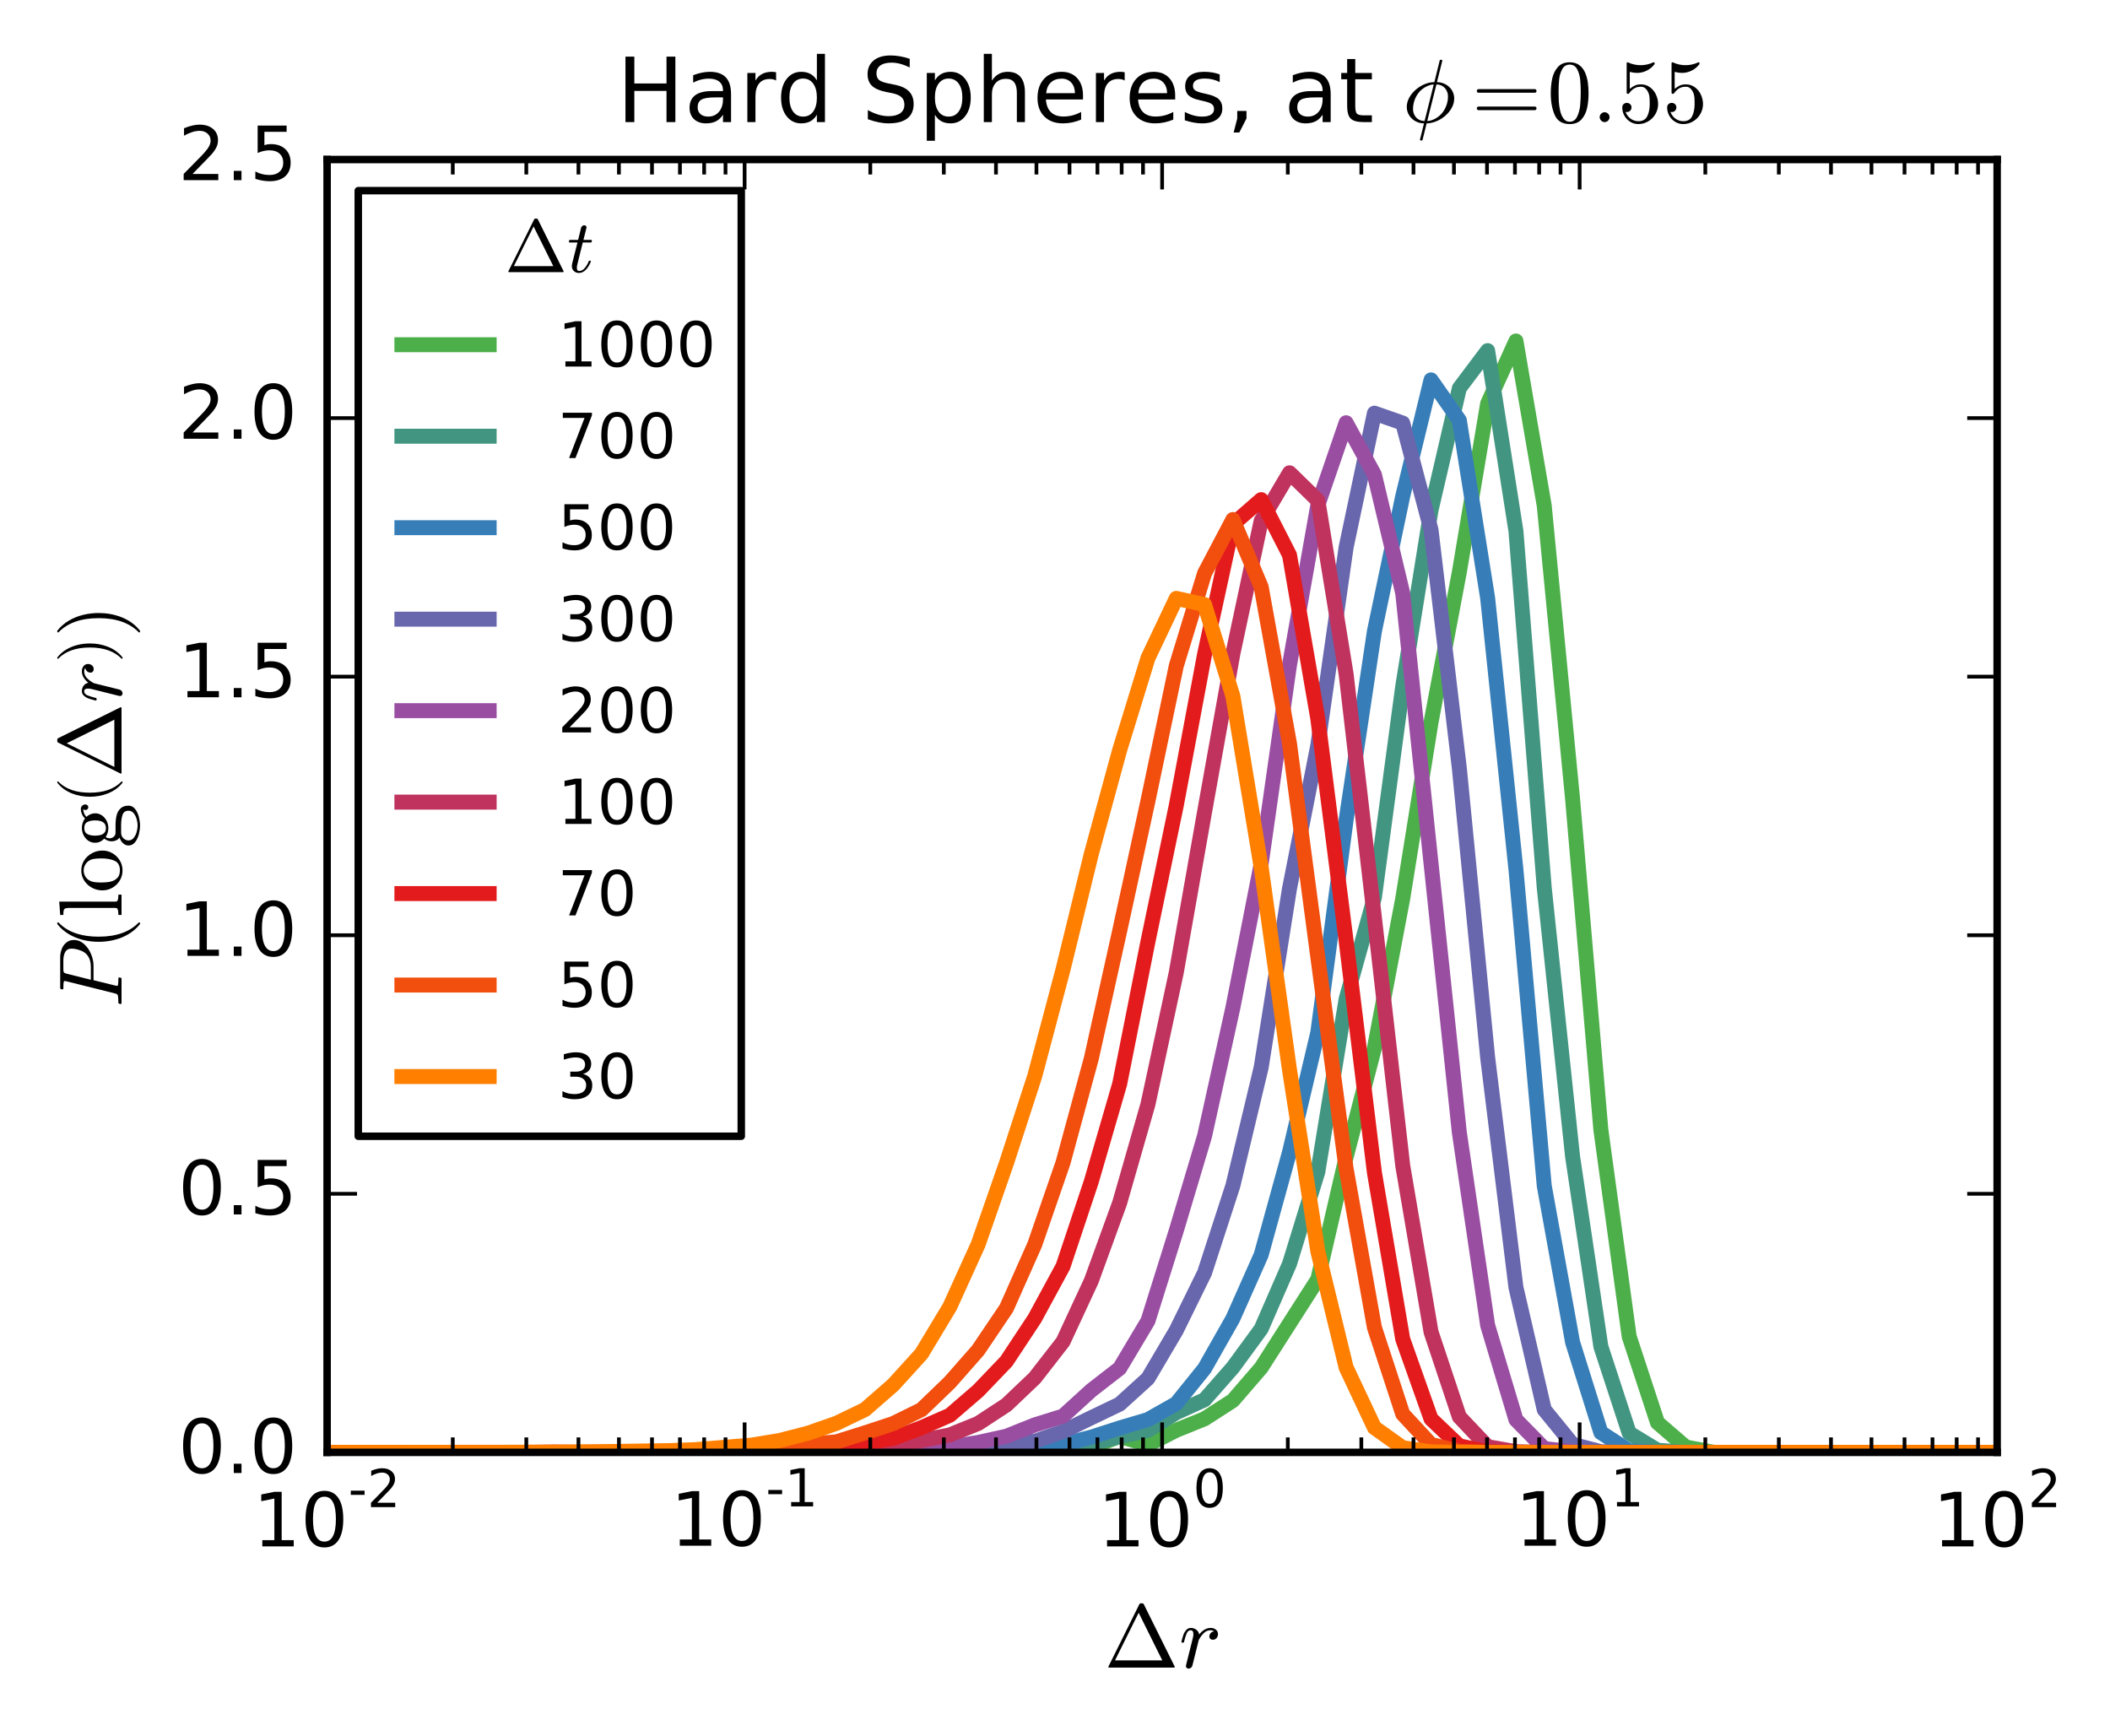 <?xml version="1.0" encoding="utf-8" standalone="no"?>
<!DOCTYPE svg PUBLIC "-//W3C//DTD SVG 1.1//EN"
  "http://www.w3.org/Graphics/SVG/1.1/DTD/svg11.dtd">
<!-- Created with matplotlib (http://matplotlib.org/) -->
<svg height="232pt" version="1.1" viewBox="0 0 282 232" width="282pt" xmlns="http://www.w3.org/2000/svg" xmlns:xlink="http://www.w3.org/1999/xlink">
 <defs>
  <style type="text/css">
*{stroke-linecap:butt;stroke-linejoin:round;stroke-miterlimit:100000;}
  </style>
 </defs>
 <g id="figure_1">
  <g id="patch_1">
   <path d="M 0 232.634 
L 282.717 232.634 
L 282.717 0 
L 0 0 
z
" style="fill:#ffffff;"/>
  </g>
  <g id="axes_1">
   <g id="patch_2">
    <path d="M 43.717 194.12 
L 266.917 194.12 
L 266.917 21.32 
L 43.717 21.32 
z
" style="fill:#ffffff;"/>
   </g>
   <g id="line2d_1">
    <path clip-path="url(#padd2fc52ba)" d="M 43.717 194.12 
L 47.5 194.12 
L 51.283 194.12 
L 55.066 194.12 
L 58.849 194.12 
L 62.632 194.12 
L 66.415 194.12 
L 70.198 194.12 
L 73.981 194.12 
L 77.764 194.12 
L 81.547 194.12 
L 85.33 194.12 
L 89.113 194.12 
L 92.897 194.12 
L 96.68 194.12 
L 100.463 194.12 
L 104.246 194.12 
L 108.029 194.12 
L 111.812 194.12 
L 115.595 194.018 
L 119.378 194.018 
L 123.161 194.018 
L 126.944 194.018 
L 130.727 194.018 
L 134.51 194.018 
L 138.293 193.916 
L 142.076 194.018 
L 145.859 193.406 
L 149.642 191.979 
L 153.425 193.1 
L 157.208 191.163 
L 160.991 189.634 
L 164.775 187.187 
L 168.558 182.803 
L 172.341 176.89 
L 176.124 170.977 
L 179.907 154.665 
L 183.69 140.085 
L 187.473 120.103 
L 191.256 96.552 
L 195.039 76.467 
L 198.822 53.936 
L 202.605 45.576 
L 206.388 67.598 
L 210.171 106.747 
L 213.954 150.994 
L 217.737 178.623 
L 221.52 190.144 
L 225.303 193.406 
L 229.086 194.12 
L 232.869 194.12 
L 236.652 194.12 
L 240.436 194.12 
L 244.219 194.12 
L 248.002 194.12 
L 251.785 194.12 
L 255.568 194.12 
L 259.351 194.12 
L 263.134 194.12 
L 266.917 194.12 
L 266.917 194.12 
" style="fill:none;stroke:#4daf4a;stroke-linecap:square;stroke-width:2.0;"/>
   </g>
   <g id="line2d_2">
    <path clip-path="url(#padd2fc52ba)" d="M 43.717 194.12 
L 47.5 194.12 
L 51.283 194.12 
L 55.066 194.12 
L 58.849 194.12 
L 62.632 194.12 
L 66.415 194.12 
L 70.198 194.12 
L 73.981 194.12 
L 77.764 194.12 
L 81.547 194.12 
L 85.33 194.12 
L 89.113 194.12 
L 92.897 194.12 
L 96.68 194.12 
L 100.463 194.12 
L 104.246 194.12 
L 108.029 194.12 
L 111.812 194.048 
L 115.595 194.12 
L 119.378 193.976 
L 123.161 193.905 
L 126.944 193.976 
L 130.727 193.761 
L 134.51 193.761 
L 138.293 193.258 
L 142.076 193.617 
L 145.859 192.899 
L 149.642 192.038 
L 153.425 191.176 
L 157.208 188.807 
L 160.991 187.084 
L 164.775 182.776 
L 168.558 177.607 
L 172.341 168.919 
L 176.124 156.642 
L 179.907 133.523 
L 183.69 119.954 
L 187.473 91.737 
L 191.256 68.188 
L 195.039 51.89 
L 198.822 46.864 
L 202.605 70.988 
L 206.388 118.661 
L 210.171 154.56 
L 213.954 179.976 
L 217.737 191.535 
L 221.52 193.833 
L 225.303 194.12 
L 229.086 194.12 
L 232.869 194.12 
L 236.652 194.12 
L 240.436 194.12 
L 244.219 194.12 
L 248.002 194.12 
L 251.785 194.12 
L 255.568 194.12 
L 259.351 194.12 
L 263.134 194.12 
L 266.917 194.12 
L 266.917 194.12 
" style="fill:none;stroke:#429681;stroke-linecap:square;stroke-width:2.0;"/>
   </g>
   <g id="line2d_3">
    <path clip-path="url(#padd2fc52ba)" d="M 43.717 194.12 
L 47.5 194.12 
L 51.283 194.12 
L 55.066 194.12 
L 58.849 194.12 
L 62.632 194.12 
L 66.415 194.12 
L 70.198 194.12 
L 73.981 194.12 
L 77.764 194.12 
L 81.547 194.12 
L 85.33 194.12 
L 89.113 194.12 
L 92.897 194.12 
L 96.68 194.12 
L 100.463 194.12 
L 104.246 194.12 
L 108.029 194.12 
L 111.812 194.069 
L 115.595 194.069 
L 119.378 194.069 
L 123.161 194.018 
L 126.944 194.12 
L 130.727 193.967 
L 134.51 193.559 
L 138.293 193.253 
L 142.076 193.05 
L 145.859 192.081 
L 149.642 190.858 
L 153.425 189.736 
L 157.208 187.595 
L 160.991 182.905 
L 164.775 176.227 
L 168.558 167.714 
L 172.341 154.002 
L 176.124 137.995 
L 179.907 109.602 
L 183.69 84.369 
L 187.473 66.323 
L 191.256 50.775 
L 195.039 56.179 
L 198.822 79.934 
L 202.605 116.229 
L 206.388 158.488 
L 210.171 179.388 
L 213.954 191.469 
L 217.737 193.916 
L 221.52 194.12 
L 225.303 194.12 
L 229.086 194.12 
L 232.869 194.12 
L 236.652 194.12 
L 240.436 194.12 
L 244.219 194.12 
L 248.002 194.12 
L 251.785 194.12 
L 255.568 194.12 
L 259.351 194.12 
L 263.134 194.12 
L 266.917 194.12 
L 266.917 194.12 
" style="fill:none;stroke:#377eb8;stroke-linecap:square;stroke-width:2.0;"/>
   </g>
   <g id="line2d_4">
    <path clip-path="url(#padd2fc52ba)" d="M 43.717 194.12 
L 47.5 194.12 
L 51.283 194.12 
L 55.066 194.12 
L 58.849 194.12 
L 62.632 194.12 
L 66.415 194.12 
L 70.198 194.12 
L 73.981 194.12 
L 77.764 194.12 
L 81.547 194.12 
L 85.33 194.12 
L 89.113 194.089 
L 92.897 194.12 
L 96.68 194.089 
L 100.463 194.12 
L 104.246 194.12 
L 108.029 194.089 
L 111.812 194.059 
L 115.595 194.059 
L 119.378 193.905 
L 123.161 193.966 
L 126.944 193.567 
L 130.727 193.537 
L 134.51 192.738 
L 138.293 192.646 
L 142.076 191.326 
L 145.859 189.483 
L 149.642 187.671 
L 153.425 184.232 
L 157.208 177.814 
L 160.991 170.106 
L 164.775 158.468 
L 168.558 142.653 
L 172.341 118.762 
L 176.124 99.63 
L 179.907 73.159 
L 183.69 55.226 
L 187.473 56.546 
L 191.256 70.826 
L 195.039 102.67 
L 198.822 141.332 
L 202.605 172.071 
L 206.388 188.408 
L 210.171 193.045 
L 213.954 194.028 
L 217.737 194.12 
L 221.52 194.12 
L 225.303 194.12 
L 229.086 194.12 
L 232.869 194.12 
L 236.652 194.12 
L 240.436 194.12 
L 244.219 194.12 
L 248.002 194.12 
L 251.785 194.12 
L 255.568 194.12 
L 259.351 194.12 
L 263.134 194.12 
L 266.917 194.12 
L 266.917 194.12 
" style="fill:none;stroke:#6866ad;stroke-linecap:square;stroke-width:2.0;"/>
   </g>
   <g id="line2d_5">
    <path clip-path="url(#padd2fc52ba)" d="M 43.717 194.12 
L 47.5 194.12 
L 51.283 194.12 
L 55.066 194.12 
L 58.849 194.12 
L 62.632 194.12 
L 66.415 194.12 
L 70.198 194.12 
L 73.981 194.12 
L 77.764 194.12 
L 81.547 194.12 
L 85.33 194.12 
L 89.113 194.12 
L 92.897 194.12 
L 96.68 194.1 
L 100.463 194.079 
L 104.246 194.059 
L 108.029 194.079 
L 111.812 193.998 
L 115.595 194.038 
L 119.378 193.712 
L 123.161 193.651 
L 126.944 193.406 
L 130.727 192.795 
L 134.51 191.959 
L 138.293 190.45 
L 142.076 189.267 
L 145.859 185.821 
L 149.642 182.885 
L 153.425 176.543 
L 157.208 164.493 
L 160.991 151.83 
L 164.775 134.682 
L 168.558 115.433 
L 172.341 88.885 
L 176.124 67.516 
L 179.907 56.505 
L 183.69 63.438 
L 187.473 79.281 
L 191.256 115.393 
L 195.039 151.361 
L 198.822 177.135 
L 202.605 189.756 
L 206.388 193.61 
L 210.171 194.038 
L 213.954 194.12 
L 217.737 194.12 
L 221.52 194.12 
L 225.303 194.12 
L 229.086 194.12 
L 232.869 194.12 
L 236.652 194.12 
L 240.436 194.12 
L 244.219 194.12 
L 248.002 194.12 
L 251.785 194.12 
L 255.568 194.12 
L 259.351 194.12 
L 263.134 194.12 
L 266.917 194.12 
L 266.917 194.12 
" style="fill:none;stroke:#994ea2;stroke-linecap:square;stroke-width:2.0;"/>
   </g>
   <g id="line2d_6">
    <path clip-path="url(#padd2fc52ba)" d="M 43.717 194.12 
L 47.5 194.12 
L 51.283 194.12 
L 55.066 194.12 
L 58.849 194.12 
L 62.632 194.12 
L 66.415 194.12 
L 70.198 194.12 
L 73.981 194.1 
L 77.764 194.12 
L 81.547 194.11 
L 85.33 194.12 
L 89.113 194.059 
L 92.897 194.069 
L 96.68 194.059 
L 100.463 194.018 
L 104.246 193.987 
L 108.029 193.784 
L 111.812 193.671 
L 115.595 193.315 
L 119.378 193.039 
L 123.161 192.54 
L 126.944 191.785 
L 130.727 190.256 
L 134.51 187.779 
L 138.293 184.18 
L 142.076 179.317 
L 145.859 171.171 
L 149.642 160.772 
L 153.425 147.579 
L 157.208 129.982 
L 160.991 108.511 
L 164.775 87.366 
L 168.558 69.596 
L 172.341 63.193 
L 176.124 66.884 
L 179.907 90.088 
L 183.69 122.662 
L 187.473 155.786 
L 191.256 178.022 
L 195.039 189.369 
L 198.822 193.366 
L 202.605 194.028 
L 206.388 194.12 
L 210.171 194.12 
L 213.954 194.12 
L 217.737 194.12 
L 221.52 194.12 
L 225.303 194.12 
L 229.086 194.12 
L 232.869 194.12 
L 236.652 194.12 
L 240.436 194.12 
L 244.219 194.12 
L 248.002 194.12 
L 251.785 194.12 
L 255.568 194.12 
L 259.351 194.12 
L 263.134 194.12 
L 266.917 194.12 
L 266.917 194.12 
" style="fill:none;stroke:#bf335e;stroke-linecap:square;stroke-width:2.0;"/>
   </g>
   <g id="line2d_7">
    <path clip-path="url(#padd2fc52ba)" d="M 43.717 194.12 
L 47.5 194.12 
L 51.283 194.12 
L 55.066 194.12 
L 58.849 194.12 
L 62.632 194.113 
L 66.415 194.12 
L 70.198 194.113 
L 73.981 194.084 
L 77.764 194.12 
L 81.547 194.12 
L 85.33 194.077 
L 89.113 194.091 
L 92.897 194.02 
L 96.68 194.013 
L 100.463 193.82 
L 104.246 193.799 
L 108.029 193.442 
L 111.812 193.363 
L 115.595 192.899 
L 119.378 192.242 
L 123.161 190.814 
L 126.944 189.158 
L 130.727 185.895 
L 134.51 181.947 
L 138.293 176.221 
L 142.076 169.246 
L 145.859 157.901 
L 149.642 144.879 
L 153.425 125.831 
L 157.208 107.661 
L 160.991 87.449 
L 164.775 70.078 
L 168.558 66.78 
L 172.341 74.184 
L 176.124 96.066 
L 179.907 125.745 
L 183.69 156.723 
L 187.473 178.977 
L 191.256 189.644 
L 195.039 193.249 
L 198.822 194.041 
L 202.605 194.113 
L 206.388 194.12 
L 210.171 194.12 
L 213.954 194.12 
L 217.737 194.12 
L 221.52 194.12 
L 225.303 194.12 
L 229.086 194.12 
L 232.869 194.12 
L 236.652 194.12 
L 240.436 194.12 
L 244.219 194.12 
L 248.002 194.12 
L 251.785 194.12 
L 255.568 194.12 
L 259.351 194.12 
L 263.134 194.12 
L 266.917 194.12 
L 266.917 194.12 
" style="fill:none;stroke:#e41b1c;stroke-linecap:square;stroke-width:2.0;"/>
   </g>
   <g id="line2d_8">
    <path clip-path="url(#padd2fc52ba)" d="M 43.717 194.12 
L 47.5 194.115 
L 51.283 194.115 
L 55.066 194.12 
L 58.849 194.12 
L 62.632 194.115 
L 66.415 194.12 
L 70.198 194.115 
L 73.981 194.11 
L 77.764 194.084 
L 81.547 194.084 
L 85.33 194.059 
L 89.113 194.018 
L 92.897 193.993 
L 96.68 193.84 
L 100.463 193.677 
L 104.246 193.437 
L 108.029 193.029 
L 111.812 192.708 
L 115.595 191.515 
L 119.378 190.271 
L 123.161 188.406 
L 126.944 184.761 
L 130.727 180.458 
L 134.51 174.851 
L 138.293 166.338 
L 142.076 155.388 
L 145.859 141.457 
L 149.642 124.431 
L 153.425 107.033 
L 157.208 89.002 
L 160.991 76.625 
L 164.775 69.438 
L 168.558 78.455 
L 172.341 99.401 
L 176.124 127.907 
L 179.907 156.214 
L 183.69 177.43 
L 187.473 188.987 
L 191.256 193.065 
L 195.039 193.987 
L 198.822 194.12 
L 202.605 194.12 
L 206.388 194.12 
L 210.171 194.12 
L 213.954 194.12 
L 217.737 194.12 
L 221.52 194.12 
L 225.303 194.12 
L 229.086 194.12 
L 232.869 194.12 
L 236.652 194.12 
L 240.436 194.12 
L 244.219 194.12 
L 248.002 194.12 
L 251.785 194.12 
L 255.568 194.12 
L 259.351 194.12 
L 263.134 194.12 
L 266.917 194.12 
L 266.917 194.12 
" style="fill:none;stroke:#f24e0e;stroke-linecap:square;stroke-width:2.0;"/>
   </g>
   <g id="line2d_9">
    <path clip-path="url(#padd2fc52ba)" d="M 43.717 194.12 
L 47.5 194.12 
L 51.283 194.12 
L 55.066 194.117 
L 58.849 194.114 
L 62.632 194.105 
L 66.415 194.105 
L 70.198 194.096 
L 73.981 194.083 
L 77.764 194.059 
L 81.547 194.01 
L 85.33 193.946 
L 89.113 193.891 
L 92.897 193.756 
L 96.68 193.456 
L 100.463 193.147 
L 104.246 192.526 
L 108.029 191.547 
L 111.812 190.225 
L 115.595 188.401 
L 119.378 185.1 
L 123.161 180.935 
L 126.944 174.65 
L 130.727 166.322 
L 134.51 155.462 
L 138.293 143.823 
L 142.076 129.567 
L 145.859 114.112 
L 149.642 100.251 
L 153.425 87.954 
L 157.208 79.98 
L 160.991 80.812 
L 164.775 93.052 
L 168.558 115.954 
L 172.341 142.988 
L 176.124 167.234 
L 179.907 182.774 
L 183.69 190.812 
L 187.473 193.508 
L 191.256 194.053 
L 195.039 194.117 
L 198.822 194.117 
L 202.605 194.12 
L 206.388 194.12 
L 210.171 194.12 
L 213.954 194.12 
L 217.737 194.12 
L 221.52 194.12 
L 225.303 194.12 
L 229.086 194.12 
L 232.869 194.12 
L 236.652 194.12 
L 240.436 194.12 
L 244.219 194.12 
L 248.002 194.12 
L 251.785 194.12 
L 255.568 194.12 
L 259.351 194.12 
L 263.134 194.12 
L 266.917 194.12 
L 266.917 194.12 
" style="fill:none;stroke:#ff7f00;stroke-linecap:square;stroke-width:2.0;"/>
   </g>
   <g id="patch_3">
    <path d="M 266.917 194.12 
L 266.917 21.32 
" style="fill:none;stroke:#000000;stroke-linecap:square;stroke-linejoin:miter;"/>
   </g>
   <g id="patch_4">
    <path d="M 43.717 194.12 
L 43.717 21.32 
" style="fill:none;stroke:#000000;stroke-linecap:square;stroke-linejoin:miter;"/>
   </g>
   <g id="patch_5">
    <path d="M 43.717 21.32 
L 266.917 21.32 
" style="fill:none;stroke:#000000;stroke-linecap:square;stroke-linejoin:miter;"/>
   </g>
   <g id="patch_6">
    <path d="M 43.717 194.12 
L 266.917 194.12 
" style="fill:none;stroke:#000000;stroke-linecap:square;stroke-linejoin:miter;"/>
   </g>
   <g id="matplotlib.axis_1">
    <g id="xtick_1">
     <g id="line2d_10">
      <defs>
       <path d="M 0 0 
L 0 -4 
" id="m41d70b3f9e" style="stroke:#000000;stroke-width:0.5;"/>
      </defs>
      <g>
       <use style="stroke:#000000;stroke-width:0.5;" x="43.717" xlink:href="#m41d70b3f9e" y="194.12"/>
      </g>
     </g>
     <g id="line2d_11">
      <defs>
       <path d="M 0 0 
L 0 4 
" id="m9e1125b7e6" style="stroke:#000000;stroke-width:0.5;"/>
      </defs>
      <g>
       <use style="stroke:#000000;stroke-width:0.5;" x="43.717" xlink:href="#m9e1125b7e6" y="21.32"/>
      </g>
     </g>
     <g id="text_1">
      <!-- $\mathdefault{10^{-2}}$ -->
      <defs>
       <path d="M 4.891 31.391 
L 31.203 31.391 
L 31.203 23.391 
L 4.891 23.391 
z
" id="BitstreamVeraSans-Roman-2d"/>
       <path d="M 19.188 8.297 
L 53.609 8.297 
L 53.609 0 
L 7.328 0 
L 7.328 8.297 
Q 12.938 14.109 22.625 23.891 
Q 32.328 33.688 34.812 36.531 
Q 39.547 41.844 41.422 45.531 
Q 43.312 49.219 43.312 52.781 
Q 43.312 58.594 39.234 62.25 
Q 35.156 65.922 28.609 65.922 
Q 23.969 65.922 18.812 64.312 
Q 13.672 62.703 7.812 59.422 
L 7.812 69.391 
Q 13.766 71.781 18.938 73 
Q 24.125 74.219 28.422 74.219 
Q 39.75 74.219 46.484 68.547 
Q 53.219 62.891 53.219 53.422 
Q 53.219 48.922 51.531 44.891 
Q 49.859 40.875 45.406 35.406 
Q 44.188 33.984 37.641 27.219 
Q 31.109 20.453 19.188 8.297 
" id="BitstreamVeraSans-Roman-32"/>
       <path d="M 31.781 66.406 
Q 24.172 66.406 20.328 58.906 
Q 16.5 51.422 16.5 36.375 
Q 16.5 21.391 20.328 13.891 
Q 24.172 6.391 31.781 6.391 
Q 39.453 6.391 43.281 13.891 
Q 47.125 21.391 47.125 36.375 
Q 47.125 51.422 43.281 58.906 
Q 39.453 66.406 31.781 66.406 
M 31.781 74.219 
Q 44.047 74.219 50.516 64.516 
Q 56.984 54.828 56.984 36.375 
Q 56.984 17.969 50.516 8.266 
Q 44.047 -1.422 31.781 -1.422 
Q 19.531 -1.422 13.062 8.266 
Q 6.594 17.969 6.594 36.375 
Q 6.594 54.828 13.062 64.516 
Q 19.531 74.219 31.781 74.219 
" id="BitstreamVeraSans-Roman-30"/>
       <path d="M 12.406 8.297 
L 28.516 8.297 
L 28.516 63.922 
L 10.984 60.406 
L 10.984 69.391 
L 28.422 72.906 
L 38.281 72.906 
L 38.281 8.297 
L 54.391 8.297 
L 54.391 0 
L 12.406 0 
z
" id="BitstreamVeraSans-Roman-31"/>
      </defs>
      <g transform="translate(33.817 206.74)scale(0.1 -0.1)">
       <use transform="translate(0.0 0.547)" xlink:href="#BitstreamVeraSans-Roman-31"/>
       <use transform="translate(63.623 0.547)" xlink:href="#BitstreamVeraSans-Roman-30"/>
       <use transform="translate(127.246 53.047)scale(0.7)" xlink:href="#BitstreamVeraSans-Roman-2d"/>
       <use transform="translate(152.505 53.047)scale(0.7)" xlink:href="#BitstreamVeraSans-Roman-32"/>
      </g>
     </g>
    </g>
    <g id="xtick_2">
     <g id="line2d_12">
      <g>
       <use style="stroke:#000000;stroke-width:0.5;" x="99.517" xlink:href="#m41d70b3f9e" y="194.12"/>
      </g>
     </g>
     <g id="line2d_13">
      <g>
       <use style="stroke:#000000;stroke-width:0.5;" x="99.517" xlink:href="#m9e1125b7e6" y="21.32"/>
      </g>
     </g>
     <g id="text_2">
      <!-- $\mathdefault{10^{-1}}$ -->
      <g transform="translate(89.617 206.64)scale(0.1 -0.1)">
       <use transform="translate(0.0 0.466)" xlink:href="#BitstreamVeraSans-Roman-31"/>
       <use transform="translate(63.623 0.466)" xlink:href="#BitstreamVeraSans-Roman-30"/>
       <use transform="translate(127.246 52.966)scale(0.7)" xlink:href="#BitstreamVeraSans-Roman-2d"/>
       <use transform="translate(152.505 52.966)scale(0.7)" xlink:href="#BitstreamVeraSans-Roman-31"/>
      </g>
     </g>
    </g>
    <g id="xtick_3">
     <g id="line2d_14">
      <g>
       <use style="stroke:#000000;stroke-width:0.5;" x="155.317" xlink:href="#m41d70b3f9e" y="194.12"/>
      </g>
     </g>
     <g id="line2d_15">
      <g>
       <use style="stroke:#000000;stroke-width:0.5;" x="155.317" xlink:href="#m9e1125b7e6" y="21.32"/>
      </g>
     </g>
     <g id="text_3">
      <!-- $\mathdefault{10^{0}}$ -->
      <g transform="translate(146.717 206.74)scale(0.1 -0.1)">
       <use transform="translate(0.0 0.547)" xlink:href="#BitstreamVeraSans-Roman-31"/>
       <use transform="translate(63.623 0.547)" xlink:href="#BitstreamVeraSans-Roman-30"/>
       <use transform="translate(127.246 53.047)scale(0.7)" xlink:href="#BitstreamVeraSans-Roman-30"/>
      </g>
     </g>
    </g>
    <g id="xtick_4">
     <g id="line2d_16">
      <g>
       <use style="stroke:#000000;stroke-width:0.5;" x="211.117" xlink:href="#m41d70b3f9e" y="194.12"/>
      </g>
     </g>
     <g id="line2d_17">
      <g>
       <use style="stroke:#000000;stroke-width:0.5;" x="211.117" xlink:href="#m9e1125b7e6" y="21.32"/>
      </g>
     </g>
     <g id="text_4">
      <!-- $\mathdefault{10^{1}}$ -->
      <g transform="translate(202.517 206.64)scale(0.1 -0.1)">
       <use transform="translate(0.0 0.466)" xlink:href="#BitstreamVeraSans-Roman-31"/>
       <use transform="translate(63.623 0.466)" xlink:href="#BitstreamVeraSans-Roman-30"/>
       <use transform="translate(127.246 52.966)scale(0.7)" xlink:href="#BitstreamVeraSans-Roman-31"/>
      </g>
     </g>
    </g>
    <g id="xtick_5">
     <g id="line2d_18">
      <g>
       <use style="stroke:#000000;stroke-width:0.5;" x="266.917" xlink:href="#m41d70b3f9e" y="194.12"/>
      </g>
     </g>
     <g id="line2d_19">
      <g>
       <use style="stroke:#000000;stroke-width:0.5;" x="266.917" xlink:href="#m9e1125b7e6" y="21.32"/>
      </g>
     </g>
     <g id="text_5">
      <!-- $\mathdefault{10^{2}}$ -->
      <g transform="translate(258.317 206.74)scale(0.1 -0.1)">
       <use transform="translate(0.0 0.547)" xlink:href="#BitstreamVeraSans-Roman-31"/>
       <use transform="translate(63.623 0.547)" xlink:href="#BitstreamVeraSans-Roman-30"/>
       <use transform="translate(127.246 53.047)scale(0.7)" xlink:href="#BitstreamVeraSans-Roman-32"/>
      </g>
     </g>
    </g>
    <g id="xtick_6">
     <g id="line2d_20">
      <defs>
       <path d="M 0 0 
L 0 -2 
" id="mf62dee63fa" style="stroke:#000000;stroke-width:0.5;"/>
      </defs>
      <g>
       <use style="stroke:#000000;stroke-width:0.5;" x="60.514" xlink:href="#mf62dee63fa" y="194.12"/>
      </g>
     </g>
     <g id="line2d_21">
      <defs>
       <path d="M 0 0 
L 0 2 
" id="m0716eb8eda" style="stroke:#000000;stroke-width:0.5;"/>
      </defs>
      <g>
       <use style="stroke:#000000;stroke-width:0.5;" x="60.514" xlink:href="#m0716eb8eda" y="21.32"/>
      </g>
     </g>
    </g>
    <g id="xtick_7">
     <g id="line2d_22">
      <g>
       <use style="stroke:#000000;stroke-width:0.5;" x="70.34" xlink:href="#mf62dee63fa" y="194.12"/>
      </g>
     </g>
     <g id="line2d_23">
      <g>
       <use style="stroke:#000000;stroke-width:0.5;" x="70.34" xlink:href="#m0716eb8eda" y="21.32"/>
      </g>
     </g>
    </g>
    <g id="xtick_8">
     <g id="line2d_24">
      <g>
       <use style="stroke:#000000;stroke-width:0.5;" x="77.312" xlink:href="#mf62dee63fa" y="194.12"/>
      </g>
     </g>
     <g id="line2d_25">
      <g>
       <use style="stroke:#000000;stroke-width:0.5;" x="77.312" xlink:href="#m0716eb8eda" y="21.32"/>
      </g>
     </g>
    </g>
    <g id="xtick_9">
     <g id="line2d_26">
      <g>
       <use style="stroke:#000000;stroke-width:0.5;" x="82.719" xlink:href="#mf62dee63fa" y="194.12"/>
      </g>
     </g>
     <g id="line2d_27">
      <g>
       <use style="stroke:#000000;stroke-width:0.5;" x="82.719" xlink:href="#m0716eb8eda" y="21.32"/>
      </g>
     </g>
    </g>
    <g id="xtick_10">
     <g id="line2d_28">
      <g>
       <use style="stroke:#000000;stroke-width:0.5;" x="87.138" xlink:href="#mf62dee63fa" y="194.12"/>
      </g>
     </g>
     <g id="line2d_29">
      <g>
       <use style="stroke:#000000;stroke-width:0.5;" x="87.138" xlink:href="#m0716eb8eda" y="21.32"/>
      </g>
     </g>
    </g>
    <g id="xtick_11">
     <g id="line2d_30">
      <g>
       <use style="stroke:#000000;stroke-width:0.5;" x="90.873" xlink:href="#mf62dee63fa" y="194.12"/>
      </g>
     </g>
     <g id="line2d_31">
      <g>
       <use style="stroke:#000000;stroke-width:0.5;" x="90.873" xlink:href="#m0716eb8eda" y="21.32"/>
      </g>
     </g>
    </g>
    <g id="xtick_12">
     <g id="line2d_32">
      <g>
       <use style="stroke:#000000;stroke-width:0.5;" x="94.109" xlink:href="#mf62dee63fa" y="194.12"/>
      </g>
     </g>
     <g id="line2d_33">
      <g>
       <use style="stroke:#000000;stroke-width:0.5;" x="94.109" xlink:href="#m0716eb8eda" y="21.32"/>
      </g>
     </g>
    </g>
    <g id="xtick_13">
     <g id="line2d_34">
      <g>
       <use style="stroke:#000000;stroke-width:0.5;" x="96.964" xlink:href="#mf62dee63fa" y="194.12"/>
      </g>
     </g>
     <g id="line2d_35">
      <g>
       <use style="stroke:#000000;stroke-width:0.5;" x="96.964" xlink:href="#m0716eb8eda" y="21.32"/>
      </g>
     </g>
    </g>
    <g id="xtick_14">
     <g id="line2d_36">
      <g>
       <use style="stroke:#000000;stroke-width:0.5;" x="116.314" xlink:href="#mf62dee63fa" y="194.12"/>
      </g>
     </g>
     <g id="line2d_37">
      <g>
       <use style="stroke:#000000;stroke-width:0.5;" x="116.314" xlink:href="#m0716eb8eda" y="21.32"/>
      </g>
     </g>
    </g>
    <g id="xtick_15">
     <g id="line2d_38">
      <g>
       <use style="stroke:#000000;stroke-width:0.5;" x="126.14" xlink:href="#mf62dee63fa" y="194.12"/>
      </g>
     </g>
     <g id="line2d_39">
      <g>
       <use style="stroke:#000000;stroke-width:0.5;" x="126.14" xlink:href="#m0716eb8eda" y="21.32"/>
      </g>
     </g>
    </g>
    <g id="xtick_16">
     <g id="line2d_40">
      <g>
       <use style="stroke:#000000;stroke-width:0.5;" x="133.112" xlink:href="#mf62dee63fa" y="194.12"/>
      </g>
     </g>
     <g id="line2d_41">
      <g>
       <use style="stroke:#000000;stroke-width:0.5;" x="133.112" xlink:href="#m0716eb8eda" y="21.32"/>
      </g>
     </g>
    </g>
    <g id="xtick_17">
     <g id="line2d_42">
      <g>
       <use style="stroke:#000000;stroke-width:0.5;" x="138.519" xlink:href="#mf62dee63fa" y="194.12"/>
      </g>
     </g>
     <g id="line2d_43">
      <g>
       <use style="stroke:#000000;stroke-width:0.5;" x="138.519" xlink:href="#m0716eb8eda" y="21.32"/>
      </g>
     </g>
    </g>
    <g id="xtick_18">
     <g id="line2d_44">
      <g>
       <use style="stroke:#000000;stroke-width:0.5;" x="142.938" xlink:href="#mf62dee63fa" y="194.12"/>
      </g>
     </g>
     <g id="line2d_45">
      <g>
       <use style="stroke:#000000;stroke-width:0.5;" x="142.938" xlink:href="#m0716eb8eda" y="21.32"/>
      </g>
     </g>
    </g>
    <g id="xtick_19">
     <g id="line2d_46">
      <g>
       <use style="stroke:#000000;stroke-width:0.5;" x="146.673" xlink:href="#mf62dee63fa" y="194.12"/>
      </g>
     </g>
     <g id="line2d_47">
      <g>
       <use style="stroke:#000000;stroke-width:0.5;" x="146.673" xlink:href="#m0716eb8eda" y="21.32"/>
      </g>
     </g>
    </g>
    <g id="xtick_20">
     <g id="line2d_48">
      <g>
       <use style="stroke:#000000;stroke-width:0.5;" x="149.909" xlink:href="#mf62dee63fa" y="194.12"/>
      </g>
     </g>
     <g id="line2d_49">
      <g>
       <use style="stroke:#000000;stroke-width:0.5;" x="149.909" xlink:href="#m0716eb8eda" y="21.32"/>
      </g>
     </g>
    </g>
    <g id="xtick_21">
     <g id="line2d_50">
      <g>
       <use style="stroke:#000000;stroke-width:0.5;" x="152.764" xlink:href="#mf62dee63fa" y="194.12"/>
      </g>
     </g>
     <g id="line2d_51">
      <g>
       <use style="stroke:#000000;stroke-width:0.5;" x="152.764" xlink:href="#m0716eb8eda" y="21.32"/>
      </g>
     </g>
    </g>
    <g id="xtick_22">
     <g id="line2d_52">
      <g>
       <use style="stroke:#000000;stroke-width:0.5;" x="172.114" xlink:href="#mf62dee63fa" y="194.12"/>
      </g>
     </g>
     <g id="line2d_53">
      <g>
       <use style="stroke:#000000;stroke-width:0.5;" x="172.114" xlink:href="#m0716eb8eda" y="21.32"/>
      </g>
     </g>
    </g>
    <g id="xtick_23">
     <g id="line2d_54">
      <g>
       <use style="stroke:#000000;stroke-width:0.5;" x="181.94" xlink:href="#mf62dee63fa" y="194.12"/>
      </g>
     </g>
     <g id="line2d_55">
      <g>
       <use style="stroke:#000000;stroke-width:0.5;" x="181.94" xlink:href="#m0716eb8eda" y="21.32"/>
      </g>
     </g>
    </g>
    <g id="xtick_24">
     <g id="line2d_56">
      <g>
       <use style="stroke:#000000;stroke-width:0.5;" x="188.912" xlink:href="#mf62dee63fa" y="194.12"/>
      </g>
     </g>
     <g id="line2d_57">
      <g>
       <use style="stroke:#000000;stroke-width:0.5;" x="188.912" xlink:href="#m0716eb8eda" y="21.32"/>
      </g>
     </g>
    </g>
    <g id="xtick_25">
     <g id="line2d_58">
      <g>
       <use style="stroke:#000000;stroke-width:0.5;" x="194.319" xlink:href="#mf62dee63fa" y="194.12"/>
      </g>
     </g>
     <g id="line2d_59">
      <g>
       <use style="stroke:#000000;stroke-width:0.5;" x="194.319" xlink:href="#m0716eb8eda" y="21.32"/>
      </g>
     </g>
    </g>
    <g id="xtick_26">
     <g id="line2d_60">
      <g>
       <use style="stroke:#000000;stroke-width:0.5;" x="198.738" xlink:href="#mf62dee63fa" y="194.12"/>
      </g>
     </g>
     <g id="line2d_61">
      <g>
       <use style="stroke:#000000;stroke-width:0.5;" x="198.738" xlink:href="#m0716eb8eda" y="21.32"/>
      </g>
     </g>
    </g>
    <g id="xtick_27">
     <g id="line2d_62">
      <g>
       <use style="stroke:#000000;stroke-width:0.5;" x="202.473" xlink:href="#mf62dee63fa" y="194.12"/>
      </g>
     </g>
     <g id="line2d_63">
      <g>
       <use style="stroke:#000000;stroke-width:0.5;" x="202.473" xlink:href="#m0716eb8eda" y="21.32"/>
      </g>
     </g>
    </g>
    <g id="xtick_28">
     <g id="line2d_64">
      <g>
       <use style="stroke:#000000;stroke-width:0.5;" x="205.709" xlink:href="#mf62dee63fa" y="194.12"/>
      </g>
     </g>
     <g id="line2d_65">
      <g>
       <use style="stroke:#000000;stroke-width:0.5;" x="205.709" xlink:href="#m0716eb8eda" y="21.32"/>
      </g>
     </g>
    </g>
    <g id="xtick_29">
     <g id="line2d_66">
      <g>
       <use style="stroke:#000000;stroke-width:0.5;" x="208.564" xlink:href="#mf62dee63fa" y="194.12"/>
      </g>
     </g>
     <g id="line2d_67">
      <g>
       <use style="stroke:#000000;stroke-width:0.5;" x="208.564" xlink:href="#m0716eb8eda" y="21.32"/>
      </g>
     </g>
    </g>
    <g id="xtick_30">
     <g id="line2d_68">
      <g>
       <use style="stroke:#000000;stroke-width:0.5;" x="227.914" xlink:href="#mf62dee63fa" y="194.12"/>
      </g>
     </g>
     <g id="line2d_69">
      <g>
       <use style="stroke:#000000;stroke-width:0.5;" x="227.914" xlink:href="#m0716eb8eda" y="21.32"/>
      </g>
     </g>
    </g>
    <g id="xtick_31">
     <g id="line2d_70">
      <g>
       <use style="stroke:#000000;stroke-width:0.5;" x="237.74" xlink:href="#mf62dee63fa" y="194.12"/>
      </g>
     </g>
     <g id="line2d_71">
      <g>
       <use style="stroke:#000000;stroke-width:0.5;" x="237.74" xlink:href="#m0716eb8eda" y="21.32"/>
      </g>
     </g>
    </g>
    <g id="xtick_32">
     <g id="line2d_72">
      <g>
       <use style="stroke:#000000;stroke-width:0.5;" x="244.712" xlink:href="#mf62dee63fa" y="194.12"/>
      </g>
     </g>
     <g id="line2d_73">
      <g>
       <use style="stroke:#000000;stroke-width:0.5;" x="244.712" xlink:href="#m0716eb8eda" y="21.32"/>
      </g>
     </g>
    </g>
    <g id="xtick_33">
     <g id="line2d_74">
      <g>
       <use style="stroke:#000000;stroke-width:0.5;" x="250.119" xlink:href="#mf62dee63fa" y="194.12"/>
      </g>
     </g>
     <g id="line2d_75">
      <g>
       <use style="stroke:#000000;stroke-width:0.5;" x="250.119" xlink:href="#m0716eb8eda" y="21.32"/>
      </g>
     </g>
    </g>
    <g id="xtick_34">
     <g id="line2d_76">
      <g>
       <use style="stroke:#000000;stroke-width:0.5;" x="254.538" xlink:href="#mf62dee63fa" y="194.12"/>
      </g>
     </g>
     <g id="line2d_77">
      <g>
       <use style="stroke:#000000;stroke-width:0.5;" x="254.538" xlink:href="#m0716eb8eda" y="21.32"/>
      </g>
     </g>
    </g>
    <g id="xtick_35">
     <g id="line2d_78">
      <g>
       <use style="stroke:#000000;stroke-width:0.5;" x="258.273" xlink:href="#mf62dee63fa" y="194.12"/>
      </g>
     </g>
     <g id="line2d_79">
      <g>
       <use style="stroke:#000000;stroke-width:0.5;" x="258.273" xlink:href="#m0716eb8eda" y="21.32"/>
      </g>
     </g>
    </g>
    <g id="xtick_36">
     <g id="line2d_80">
      <g>
       <use style="stroke:#000000;stroke-width:0.5;" x="261.509" xlink:href="#mf62dee63fa" y="194.12"/>
      </g>
     </g>
     <g id="line2d_81">
      <g>
       <use style="stroke:#000000;stroke-width:0.5;" x="261.509" xlink:href="#m0716eb8eda" y="21.32"/>
      </g>
     </g>
    </g>
    <g id="xtick_37">
     <g id="line2d_82">
      <g>
       <use style="stroke:#000000;stroke-width:0.5;" x="264.364" xlink:href="#mf62dee63fa" y="194.12"/>
      </g>
     </g>
     <g id="line2d_83">
      <g>
       <use style="stroke:#000000;stroke-width:0.5;" x="264.364" xlink:href="#m0716eb8eda" y="21.32"/>
      </g>
     </g>
    </g>
    <g id="text_6">
     <!-- $\Delta r$ -->
     <defs>
      <path d="M 5.422 0 
Q 4.594 0 4.594 0.781 
Q 4.641 0.875 4.656 0.922 
Q 4.688 0.984 4.688 1.125 
L 39.109 70.516 
Q 39.547 71.578 40.922 71.578 
L 42.281 71.578 
Q 43.656 71.578 44.094 70.516 
L 78.516 1.125 
Q 78.562 1.031 78.578 0.953 
Q 78.609 0.875 78.609 0.781 
Q 78.609 0 77.781 0 
z
M 12.016 8.016 
L 64.703 8.016 
L 38.375 61.078 
z
" id="Cmr10-a2"/>
      <path d="M 7.719 1.703 
Q 7.719 2.297 7.812 2.594 
L 15.281 32.422 
Q 16.016 35.203 16.016 37.312 
Q 16.016 41.609 13.094 41.609 
Q 9.969 41.609 8.453 37.859 
Q 6.938 34.125 5.516 28.422 
Q 5.516 28.125 5.219 27.953 
Q 4.938 27.781 4.688 27.781 
L 3.516 27.781 
Q 3.172 27.781 2.922 28.141 
Q 2.688 28.516 2.688 28.812 
Q 3.766 33.156 4.766 36.172 
Q 5.766 39.203 7.891 41.688 
Q 10.016 44.188 13.188 44.188 
Q 16.656 44.188 19.266 42.188 
Q 21.875 40.188 22.516 36.922 
Q 25.047 40.234 28.297 42.203 
Q 31.547 44.188 35.406 44.188 
Q 38.578 44.188 40.984 42.328 
Q 43.406 40.484 43.406 37.312 
Q 43.406 34.766 41.812 32.875 
Q 40.234 31 37.594 31 
Q 35.984 31 34.891 32 
Q 33.797 33.016 33.797 34.625 
Q 33.797 36.812 35.406 38.547 
Q 37.016 40.281 39.109 40.281 
Q 37.5 41.609 35.203 41.609 
Q 30.906 41.609 27.734 38.547 
Q 24.562 35.5 22.016 30.812 
L 14.891 2.203 
Q 14.547 0.828 13.344 -0.141 
Q 12.156 -1.125 10.688 -1.125 
Q 9.469 -1.125 8.594 -0.344 
Q 7.719 0.438 7.719 1.703 
" id="Cmmi10-72"/>
     </defs>
     <g transform="translate(147.577 222.938)scale(0.12 -0.12)">
      <use transform="translate(0.0 0.422)" xlink:href="#Cmr10-a2"/>
      <use transform="translate(83.301 0.422)" xlink:href="#Cmmi10-72"/>
     </g>
    </g>
   </g>
   <g id="matplotlib.axis_2">
    <g id="ytick_1">
     <g id="line2d_84">
      <defs>
       <path d="M 0 0 
L 4 0 
" id="m8e51039c5b" style="stroke:#000000;stroke-width:0.5;"/>
      </defs>
      <g>
       <use style="stroke:#000000;stroke-width:0.5;" x="43.717" xlink:href="#m8e51039c5b" y="194.12"/>
      </g>
     </g>
     <g id="line2d_85">
      <defs>
       <path d="M 0 0 
L -4 0 
" id="mfae083336f" style="stroke:#000000;stroke-width:0.5;"/>
      </defs>
      <g>
       <use style="stroke:#000000;stroke-width:0.5;" x="266.917" xlink:href="#mfae083336f" y="194.12"/>
      </g>
     </g>
     <g id="text_7">
      <!-- 0.0 -->
      <defs>
       <path d="M 10.688 12.406 
L 21 12.406 
L 21 0 
L 10.688 0 
z
" id="BitstreamVeraSans-Roman-2e"/>
      </defs>
      <g transform="translate(23.814 196.879)scale(0.1 -0.1)">
       <use xlink:href="#BitstreamVeraSans-Roman-30"/>
       <use x="63.623" xlink:href="#BitstreamVeraSans-Roman-2e"/>
       <use x="95.41" xlink:href="#BitstreamVeraSans-Roman-30"/>
      </g>
     </g>
    </g>
    <g id="ytick_2">
     <g id="line2d_86">
      <g>
       <use style="stroke:#000000;stroke-width:0.5;" x="43.717" xlink:href="#m8e51039c5b" y="159.56"/>
      </g>
     </g>
     <g id="line2d_87">
      <g>
       <use style="stroke:#000000;stroke-width:0.5;" x="266.917" xlink:href="#mfae083336f" y="159.56"/>
      </g>
     </g>
     <g id="text_8">
      <!-- 0.5 -->
      <defs>
       <path d="M 10.797 72.906 
L 49.516 72.906 
L 49.516 64.594 
L 19.828 64.594 
L 19.828 46.734 
Q 21.969 47.469 24.109 47.828 
Q 26.266 48.188 28.422 48.188 
Q 40.625 48.188 47.75 41.5 
Q 54.891 34.812 54.891 23.391 
Q 54.891 11.625 47.562 5.094 
Q 40.234 -1.422 26.906 -1.422 
Q 22.312 -1.422 17.547 -0.641 
Q 12.797 0.141 7.719 1.703 
L 7.719 11.625 
Q 12.109 9.234 16.797 8.062 
Q 21.484 6.891 26.703 6.891 
Q 35.156 6.891 40.078 11.328 
Q 45.016 15.766 45.016 23.391 
Q 45.016 31 40.078 35.438 
Q 35.156 39.891 26.703 39.891 
Q 22.75 39.891 18.812 39.016 
Q 14.891 38.141 10.797 36.281 
z
" id="BitstreamVeraSans-Roman-35"/>
      </defs>
      <g transform="translate(23.814 162.319)scale(0.1 -0.1)">
       <use xlink:href="#BitstreamVeraSans-Roman-30"/>
       <use x="63.623" xlink:href="#BitstreamVeraSans-Roman-2e"/>
       <use x="95.41" xlink:href="#BitstreamVeraSans-Roman-35"/>
      </g>
     </g>
    </g>
    <g id="ytick_3">
     <g id="line2d_88">
      <g>
       <use style="stroke:#000000;stroke-width:0.5;" x="43.717" xlink:href="#m8e51039c5b" y="125.0"/>
      </g>
     </g>
     <g id="line2d_89">
      <g>
       <use style="stroke:#000000;stroke-width:0.5;" x="266.917" xlink:href="#mfae083336f" y="125.0"/>
      </g>
     </g>
     <g id="text_9">
      <!-- 1.0 -->
      <g transform="translate(23.814 127.759)scale(0.1 -0.1)">
       <use xlink:href="#BitstreamVeraSans-Roman-31"/>
       <use x="63.623" xlink:href="#BitstreamVeraSans-Roman-2e"/>
       <use x="95.41" xlink:href="#BitstreamVeraSans-Roman-30"/>
      </g>
     </g>
    </g>
    <g id="ytick_4">
     <g id="line2d_90">
      <g>
       <use style="stroke:#000000;stroke-width:0.5;" x="43.717" xlink:href="#m8e51039c5b" y="90.44"/>
      </g>
     </g>
     <g id="line2d_91">
      <g>
       <use style="stroke:#000000;stroke-width:0.5;" x="266.917" xlink:href="#mfae083336f" y="90.44"/>
      </g>
     </g>
     <g id="text_10">
      <!-- 1.5 -->
      <g transform="translate(23.814 93.199)scale(0.1 -0.1)">
       <use xlink:href="#BitstreamVeraSans-Roman-31"/>
       <use x="63.623" xlink:href="#BitstreamVeraSans-Roman-2e"/>
       <use x="95.41" xlink:href="#BitstreamVeraSans-Roman-35"/>
      </g>
     </g>
    </g>
    <g id="ytick_5">
     <g id="line2d_92">
      <g>
       <use style="stroke:#000000;stroke-width:0.5;" x="43.717" xlink:href="#m8e51039c5b" y="55.88"/>
      </g>
     </g>
     <g id="line2d_93">
      <g>
       <use style="stroke:#000000;stroke-width:0.5;" x="266.917" xlink:href="#mfae083336f" y="55.88"/>
      </g>
     </g>
     <g id="text_11">
      <!-- 2.0 -->
      <g transform="translate(23.814 58.639)scale(0.1 -0.1)">
       <use xlink:href="#BitstreamVeraSans-Roman-32"/>
       <use x="63.623" xlink:href="#BitstreamVeraSans-Roman-2e"/>
       <use x="95.41" xlink:href="#BitstreamVeraSans-Roman-30"/>
      </g>
     </g>
    </g>
    <g id="ytick_6">
     <g id="line2d_94">
      <g>
       <use style="stroke:#000000;stroke-width:0.5;" x="43.717" xlink:href="#m8e51039c5b" y="21.32"/>
      </g>
     </g>
     <g id="line2d_95">
      <g>
       <use style="stroke:#000000;stroke-width:0.5;" x="266.917" xlink:href="#mfae083336f" y="21.32"/>
      </g>
     </g>
     <g id="text_12">
      <!-- 2.5 -->
      <g transform="translate(23.814 24.079)scale(0.1 -0.1)">
       <use xlink:href="#BitstreamVeraSans-Roman-32"/>
       <use x="63.623" xlink:href="#BitstreamVeraSans-Roman-2e"/>
       <use x="95.41" xlink:href="#BitstreamVeraSans-Roman-35"/>
      </g>
     </g>
    </g>
    <g id="text_13">
     <!-- $P\left(\log\left(\Delta r\right)\right)$ -->
     <defs>
      <path d="M 2.781 -7.812 
Q 2.781 -4.25 5.359 -1.578 
Q 7.953 1.078 11.531 2.203 
Q 9.516 3.719 8.469 6 
Q 7.422 8.297 7.422 10.891 
Q 7.422 15.578 10.406 19.188 
Q 5.812 23.688 5.812 29.5 
Q 5.812 32.625 7.156 35.359 
Q 8.5 38.094 10.891 40.094 
Q 13.281 42.094 16.203 43.141 
Q 19.141 44.188 22.219 44.188 
Q 28.172 44.188 32.906 40.719 
Q 34.969 42.922 37.766 44.109 
Q 40.578 45.312 43.609 45.312 
Q 45.75 45.312 47.109 43.766 
Q 48.484 42.234 48.484 40.094 
Q 48.484 38.875 47.547 37.938 
Q 46.625 37.016 45.406 37.016 
Q 44.141 37.016 43.203 37.938 
Q 42.281 38.875 42.281 40.094 
Q 42.281 41.938 43.5 42.672 
Q 38.328 42.672 34.625 39.109 
Q 36.422 37.312 37.516 34.688 
Q 38.625 32.078 38.625 29.5 
Q 38.625 25.25 36.281 21.844 
Q 33.938 18.453 30.094 16.578 
Q 26.266 14.703 22.219 14.703 
Q 16.75 14.703 12.203 17.672 
Q 10.797 15.719 10.797 13.281 
Q 10.797 10.641 12.531 8.656 
Q 14.266 6.688 16.891 6.688 
L 25.094 6.688 
Q 31.062 6.688 35.844 5.609 
Q 40.625 4.547 43.875 1.312 
Q 47.125 -1.906 47.125 -7.812 
Q 47.125 -12.203 43.406 -15.109 
Q 39.703 -18.016 34.547 -19.312 
Q 29.391 -20.609 25 -20.609 
Q 20.562 -20.609 15.375 -19.312 
Q 10.203 -18.016 6.484 -15.109 
Q 2.781 -12.203 2.781 -7.812 
M 8.406 -7.812 
Q 8.406 -11.188 11.141 -13.453 
Q 13.875 -15.719 17.719 -16.812 
Q 21.578 -17.922 25 -17.922 
Q 28.375 -17.922 32.219 -16.812 
Q 36.078 -15.719 38.781 -13.453 
Q 41.5 -11.188 41.5 -7.812 
Q 41.5 -2.594 36.719 -1.047 
Q 31.938 0.484 25.094 0.484 
L 16.891 0.484 
Q 14.594 0.484 12.672 -0.609 
Q 10.75 -1.703 9.578 -3.688 
Q 8.406 -5.672 8.406 -7.812 
M 22.219 17.391 
Q 30.719 17.391 30.719 29.5 
Q 30.719 34.719 28.906 38.109 
Q 27.094 41.5 22.219 41.5 
Q 17.328 41.5 15.516 38.109 
Q 13.719 34.719 13.719 29.5 
Q 13.719 26.172 14.406 23.484 
Q 15.094 20.797 16.938 19.094 
Q 18.797 17.391 22.219 17.391 
" id="Cmr10-67"/>
      <path d="M 6.5 -25 
Q 5.609 -25 5.609 -24.125 
Q 5.609 -23.688 5.812 -23.484 
Q 22.906 -6.781 22.906 25 
Q 22.906 56.781 6 73.297 
Q 5.609 73.531 5.609 74.125 
Q 5.609 74.469 5.875 74.734 
Q 6.156 75 6.5 75 
L 7.422 75 
Q 7.719 75 7.906 74.812 
Q 15.094 69.141 19.875 61.031 
Q 24.656 52.938 26.875 43.75 
Q 29.109 34.578 29.109 25 
Q 29.109 17.922 27.906 11.062 
Q 26.703 4.203 24.094 -2.453 
Q 21.484 -9.125 17.484 -14.766 
Q 13.484 -20.406 7.906 -24.812 
Q 7.719 -25 7.422 -25 
z
" id="Cmr10-29"/>
      <path d="M 3.078 0 
L 3.078 3.516 
Q 6.5 3.516 8.688 4.047 
Q 10.891 4.594 10.891 6.688 
L 10.891 59.188 
Q 10.891 61.859 10.078 63.062 
Q 9.281 64.266 7.766 64.531 
Q 6.25 64.797 3.078 64.797 
L 3.078 68.312 
L 17.922 69.391 
L 17.922 6.688 
Q 17.922 4.594 20.109 4.047 
Q 22.312 3.516 25.688 3.516 
L 25.688 0 
z
" id="Cmr10-6c"/>
      <path d="M 25 -1.125 
Q 19 -1.125 13.859 1.922 
Q 8.734 4.984 5.75 10.109 
Q 2.781 15.234 2.781 21.297 
Q 2.781 25.875 4.422 30.125 
Q 6.062 34.375 9.109 37.719 
Q 12.156 41.062 16.203 42.938 
Q 20.266 44.828 25 44.828 
Q 31.156 44.828 36.203 41.578 
Q 41.266 38.328 44.188 32.875 
Q 47.125 27.438 47.125 21.297 
Q 47.125 15.281 44.141 10.125 
Q 41.156 4.984 36.047 1.922 
Q 30.953 -1.125 25 -1.125 
M 25 1.812 
Q 33.016 1.812 35.688 7.609 
Q 38.375 13.422 38.375 22.406 
Q 38.375 27.438 37.844 30.734 
Q 37.312 34.031 35.5 36.719 
Q 34.375 38.375 32.641 39.625 
Q 30.906 40.875 28.969 41.531 
Q 27.047 42.188 25 42.188 
Q 21.875 42.188 19.062 40.766 
Q 16.266 39.359 14.406 36.719 
Q 12.547 33.891 12.031 30.484 
Q 11.531 27.094 11.531 22.406 
Q 11.531 16.797 12.5 12.328 
Q 13.484 7.859 16.438 4.828 
Q 19.391 1.812 25 1.812 
" id="Cmr10-6f"/>
      <path d="M 31 -24.812 
Q 25.438 -20.406 21.406 -14.719 
Q 17.391 -9.031 14.812 -2.578 
Q 12.25 3.859 10.984 10.891 
Q 9.719 17.922 9.719 25 
Q 9.719 32.172 10.984 39.203 
Q 12.25 46.234 14.859 52.734 
Q 17.484 59.234 21.531 64.891 
Q 25.594 70.562 31 74.812 
Q 31 75 31.5 75 
L 32.422 75 
Q 32.719 75 32.953 74.734 
Q 33.203 74.469 33.203 74.125 
Q 33.203 73.688 33.016 73.484 
Q 28.125 68.703 24.875 63.234 
Q 21.625 57.766 19.641 51.578 
Q 17.672 45.406 16.797 38.781 
Q 15.922 32.172 15.922 25 
Q 15.922 -6.781 32.906 -23.297 
Q 33.203 -23.578 33.203 -24.125 
Q 33.203 -24.359 32.938 -24.672 
Q 32.672 -25 32.422 -25 
L 31.5 -25 
Q 31 -25 31 -24.812 
" id="Cmr10-28"/>
      <path d="M 4.891 0 
Q 3.906 0 3.906 1.312 
Q 3.953 1.562 4.094 2.172 
Q 4.25 2.781 4.516 3.141 
Q 4.781 3.516 5.172 3.516 
Q 11.281 3.516 13.719 4.203 
Q 14.984 4.641 15.578 6.891 
L 29.297 61.812 
Q 29.5 62.797 29.5 63.188 
Q 29.5 64.266 28.328 64.406 
Q 26.422 64.797 21.094 64.797 
Q 20.125 64.797 20.125 66.109 
Q 20.172 66.359 20.312 66.969 
Q 20.453 67.578 20.719 67.938 
Q 21 68.312 21.391 68.312 
L 55.906 68.312 
Q 60.641 68.312 65.078 66.625 
Q 69.531 64.938 72.359 61.469 
Q 75.203 58.016 75.203 53.078 
Q 75.203 46.734 70.734 41.75 
Q 66.266 36.766 59.594 33.984 
Q 52.938 31.203 46.688 31.203 
L 30.422 31.203 
L 24.312 6.5 
Q 24.125 5.516 24.125 5.078 
Q 24.125 4.688 24.234 4.422 
Q 24.359 4.156 24.578 4.078 
Q 24.812 4 25.297 3.906 
Q 27.203 3.516 32.516 3.516 
Q 33.5 3.516 33.5 2.203 
Q 33.156 0.781 32.953 0.391 
Q 32.766 0 31.781 0 
z
M 30.906 34.188 
L 44.922 34.188 
Q 54.641 34.188 59.719 39.406 
Q 62.312 42 63.938 46.875 
Q 65.578 51.766 65.578 55.719 
Q 65.578 60.641 61.812 62.719 
Q 58.062 64.797 52.484 64.797 
L 42.922 64.797 
Q 40.188 64.797 39.297 64.328 
Q 38.422 63.875 37.703 61.375 
z
" id="Cmmi10-50"/>
     </defs>
     <g transform="translate(16.294 134.66)rotate(-90.0)scale(0.12 -0.12)">
      <use transform="translate(0.0 0.422)" xlink:href="#Cmmi10-50"/>
      <use transform="translate(64.209 2.859)scale(0.922)" xlink:href="#Cmr10-28"/>
      <use transform="translate(99.995 0.422)" xlink:href="#Cmr10-6c"/>
      <use transform="translate(127.68 0.422)" xlink:href="#Cmr10-6f"/>
      <use transform="translate(177.68 0.422)" xlink:href="#Cmr10-67"/>
      <use transform="translate(227.68 17.469)scale(0.727)" xlink:href="#Cmr10-28"/>
      <use transform="translate(255.902 0.422)" xlink:href="#Cmr10-a2"/>
      <use transform="translate(339.203 0.422)" xlink:href="#Cmmi10-72"/>
      <use transform="translate(384.32 17.469)scale(0.727)" xlink:href="#Cmr10-29"/>
      <use transform="translate(412.542 2.859)scale(0.922)" xlink:href="#Cmr10-29"/>
     </g>
    </g>
   </g>
   <g id="text_14">
    <!-- Hard Spheres, at $\phi = 0.55$ -->
    <defs>
     <path d="M 9.812 72.906 
L 19.672 72.906 
L 19.672 43.016 
L 55.516 43.016 
L 55.516 72.906 
L 65.375 72.906 
L 65.375 0 
L 55.516 0 
L 55.516 34.719 
L 19.672 34.719 
L 19.672 0 
L 9.812 0 
z
" id="BitstreamVeraSans-Roman-48"/>
     <path d="M 19.391 -19.484 
L 23.875 -1.422 
Q 18.797 -1.422 14.406 0.953 
Q 10.016 3.328 7.344 7.562 
Q 4.688 11.812 4.688 16.797 
Q 4.688 22.219 7.375 27.141 
Q 10.062 32.078 14.719 36.109 
Q 19.391 40.141 24.75 42.312 
Q 30.125 44.484 35.406 44.484 
L 41.406 68.797 
Q 41.609 69.391 42.188 69.391 
L 43.406 69.391 
Q 43.797 69.391 44.031 69.047 
Q 44.281 68.703 44.281 68.406 
L 38.281 44.484 
Q 42.047 44.484 45.562 43.109 
Q 49.078 41.75 51.781 39.281 
Q 54.5 36.812 56 33.469 
Q 57.516 30.125 57.516 26.312 
Q 57.516 20.906 54.828 15.969 
Q 52.156 11.031 47.609 7.078 
Q 43.062 3.125 37.469 0.844 
Q 31.891 -1.422 26.812 -1.422 
L 22.219 -19.922 
Q 22.016 -20.516 21.391 -20.516 
L 20.219 -20.516 
Q 19.828 -20.516 19.609 -20.141 
Q 19.391 -19.781 19.391 -19.484 
M 24.516 1.219 
L 34.719 41.891 
Q 32.172 41.891 29.391 40.859 
Q 26.609 39.844 24.141 38.281 
Q 21.688 36.719 19.672 34.719 
Q 17.234 32.281 15.375 28.953 
Q 13.531 25.641 12.578 21.953 
Q 11.625 18.266 11.625 14.703 
Q 11.625 10.938 13.234 7.859 
Q 14.844 4.781 17.766 3 
Q 20.703 1.219 24.516 1.219 
M 27.484 1.219 
Q 31.25 1.219 35.5 3.359 
Q 39.75 5.516 42.484 8.406 
Q 46.234 12.109 48.406 17.5 
Q 50.594 22.906 50.594 28.422 
Q 50.594 32.125 48.969 35.219 
Q 47.359 38.328 44.422 40.109 
Q 41.5 41.891 37.703 41.891 
z
" id="Cmmi10-c1"/>
     <path d="M 54.891 33.016 
L 54.891 0 
L 45.906 0 
L 45.906 32.719 
Q 45.906 40.484 42.875 44.328 
Q 39.844 48.188 33.797 48.188 
Q 26.516 48.188 22.312 43.547 
Q 18.109 38.922 18.109 30.906 
L 18.109 0 
L 9.078 0 
L 9.078 75.984 
L 18.109 75.984 
L 18.109 46.188 
Q 21.344 51.125 25.703 53.562 
Q 30.078 56 35.797 56 
Q 45.219 56 50.047 50.172 
Q 54.891 44.344 54.891 33.016 
" id="BitstreamVeraSans-Roman-68"/>
     <path d="M 18.109 8.203 
L 18.109 -20.797 
L 9.078 -20.797 
L 9.078 54.688 
L 18.109 54.688 
L 18.109 46.391 
Q 20.953 51.266 25.266 53.625 
Q 29.594 56 35.594 56 
Q 45.562 56 51.781 48.094 
Q 58.016 40.188 58.016 27.297 
Q 58.016 14.406 51.781 6.484 
Q 45.562 -1.422 35.594 -1.422 
Q 29.594 -1.422 25.266 0.953 
Q 20.953 3.328 18.109 8.203 
M 48.688 27.297 
Q 48.688 37.203 44.609 42.844 
Q 40.531 48.484 33.406 48.484 
Q 26.266 48.484 22.188 42.844 
Q 18.109 37.203 18.109 27.297 
Q 18.109 17.391 22.188 11.75 
Q 26.266 6.109 33.406 6.109 
Q 40.531 6.109 44.609 11.75 
Q 48.688 17.391 48.688 27.297 
" id="BitstreamVeraSans-Roman-70"/>
     <path d="M 25 -2.203 
Q 12.75 -2.203 8.328 7.875 
Q 3.906 17.969 3.906 31.891 
Q 3.906 40.578 5.484 48.234 
Q 7.078 55.906 11.781 61.25 
Q 16.5 66.609 25 66.609 
Q 31.594 66.609 35.781 63.375 
Q 39.984 60.156 42.188 55.047 
Q 44.391 49.953 45.188 44.109 
Q 46 38.281 46 31.891 
Q 46 23.297 44.406 15.797 
Q 42.828 8.297 38.188 3.047 
Q 33.547 -2.203 25 -2.203 
M 25 0.391 
Q 30.562 0.391 33.297 6.094 
Q 36.031 11.812 36.672 18.75 
Q 37.312 25.688 37.312 33.5 
Q 37.312 41.016 36.672 47.359 
Q 36.031 53.719 33.312 58.859 
Q 30.609 64.016 25 64.016 
Q 19.344 64.016 16.609 58.828 
Q 13.875 53.656 13.234 47.328 
Q 12.594 41.016 12.594 33.5 
Q 12.594 27.938 12.859 23 
Q 13.141 18.062 14.312 12.812 
Q 15.484 7.562 18.094 3.969 
Q 20.703 0.391 25 0.391 
" id="Cmr10-30"/>
     <path d="M 45.406 46.391 
L 45.406 75.984 
L 54.391 75.984 
L 54.391 0 
L 45.406 0 
L 45.406 8.203 
Q 42.578 3.328 38.25 0.953 
Q 33.938 -1.422 27.875 -1.422 
Q 17.969 -1.422 11.734 6.484 
Q 5.516 14.406 5.516 27.297 
Q 5.516 40.188 11.734 48.094 
Q 17.969 56 27.875 56 
Q 33.938 56 38.25 53.625 
Q 42.578 51.266 45.406 46.391 
M 14.797 27.297 
Q 14.797 17.391 18.875 11.75 
Q 22.953 6.109 30.078 6.109 
Q 37.203 6.109 41.297 11.75 
Q 45.406 17.391 45.406 27.297 
Q 45.406 37.203 41.297 42.844 
Q 37.203 48.484 30.078 48.484 
Q 22.953 48.484 18.875 42.844 
Q 14.797 37.203 14.797 27.297 
" id="BitstreamVeraSans-Roman-64"/>
     <path d="M 8.688 11.375 
Q 9.719 8.453 11.844 6.047 
Q 13.969 3.656 16.875 2.312 
Q 19.781 0.984 22.906 0.984 
Q 30.125 0.984 32.859 6.594 
Q 35.594 12.203 35.594 20.219 
Q 35.594 23.688 35.469 26.047 
Q 35.359 28.422 34.812 30.609 
Q 33.891 34.125 31.562 36.766 
Q 29.25 39.406 25.875 39.406 
Q 22.516 39.406 20.094 38.375 
Q 17.672 37.359 16.156 35.984 
Q 14.656 34.625 13.484 33.109 
Q 12.312 31.594 12.016 31.5 
L 10.891 31.5 
Q 10.641 31.5 10.266 31.812 
Q 9.906 32.125 9.906 32.422 
L 9.906 65.828 
Q 9.906 66.062 10.219 66.328 
Q 10.547 66.609 10.891 66.609 
L 11.188 66.609 
Q 17.922 63.375 25.484 63.375 
Q 32.906 63.375 39.797 66.609 
L 40.094 66.609 
Q 40.438 66.609 40.719 66.359 
Q 41.016 66.109 41.016 65.828 
L 41.016 64.891 
Q 41.016 64.406 40.828 64.406 
Q 37.406 59.859 32.25 57.312 
Q 27.094 54.781 21.578 54.781 
Q 17.578 54.781 13.375 55.906 
L 13.375 37.016 
Q 16.703 39.703 19.312 40.844 
Q 21.922 42 25.984 42 
Q 31.5 42 35.859 38.812 
Q 40.234 35.641 42.578 30.531 
Q 44.922 25.438 44.922 20.125 
Q 44.922 14.109 41.969 8.984 
Q 39.016 3.859 33.938 0.828 
Q 28.859 -2.203 22.906 -2.203 
Q 17.969 -2.203 13.844 0.328 
Q 9.719 2.875 7.344 7.172 
Q 4.984 11.469 4.984 16.312 
Q 4.984 18.562 6.438 19.969 
Q 7.906 21.391 10.109 21.391 
Q 12.312 21.391 13.797 19.938 
Q 15.281 18.5 15.281 16.312 
Q 15.281 14.156 13.797 12.672 
Q 12.312 11.188 10.109 11.188 
Q 9.766 11.188 9.328 11.25 
Q 8.891 11.328 8.688 11.375 
" id="Cmr10-35"/>
     <path d="M 18.312 70.219 
L 18.312 54.688 
L 36.812 54.688 
L 36.812 47.703 
L 18.312 47.703 
L 18.312 18.016 
Q 18.312 11.328 20.141 9.422 
Q 21.969 7.516 27.594 7.516 
L 36.812 7.516 
L 36.812 0 
L 27.594 0 
Q 17.188 0 13.234 3.875 
Q 9.281 7.766 9.281 18.016 
L 9.281 47.703 
L 2.688 47.703 
L 2.688 54.688 
L 9.281 54.688 
L 9.281 70.219 
z
" id="BitstreamVeraSans-Roman-74"/>
     <path d="M 44.281 53.078 
L 44.281 44.578 
Q 40.484 46.531 36.375 47.5 
Q 32.281 48.484 27.875 48.484 
Q 21.188 48.484 17.844 46.438 
Q 14.5 44.391 14.5 40.281 
Q 14.5 37.156 16.891 35.375 
Q 19.281 33.594 26.516 31.984 
L 29.594 31.297 
Q 39.156 29.25 43.188 25.516 
Q 47.219 21.781 47.219 15.094 
Q 47.219 7.469 41.188 3.016 
Q 35.156 -1.422 24.609 -1.422 
Q 20.219 -1.422 15.453 -0.562 
Q 10.688 0.297 5.422 2 
L 5.422 11.281 
Q 10.406 8.688 15.234 7.391 
Q 20.062 6.109 24.812 6.109 
Q 31.156 6.109 34.562 8.281 
Q 37.984 10.453 37.984 14.406 
Q 37.984 18.062 35.516 20.016 
Q 33.062 21.969 24.703 23.781 
L 21.578 24.516 
Q 13.234 26.266 9.516 29.906 
Q 5.812 33.547 5.812 39.891 
Q 5.812 47.609 11.281 51.797 
Q 16.75 56 26.812 56 
Q 31.781 56 36.172 55.266 
Q 40.578 54.547 44.281 53.078 
" id="BitstreamVeraSans-Roman-73"/>
     <path d="M 8.406 5.516 
Q 8.406 7.766 10.062 9.375 
Q 11.719 10.984 13.922 10.984 
Q 15.281 10.984 16.594 10.25 
Q 17.922 9.516 18.656 8.203 
Q 19.391 6.891 19.391 5.516 
Q 19.391 3.328 17.766 1.656 
Q 16.156 0 13.922 0 
Q 11.719 0 10.062 1.656 
Q 8.406 3.328 8.406 5.516 
" id="Cmmi10-3a"/>
     <path d="M 7.516 13.281 
Q 6.688 13.281 6.141 13.906 
Q 5.609 14.547 5.609 15.281 
Q 5.609 16.109 6.141 16.688 
Q 6.688 17.281 7.516 17.281 
L 70.312 17.281 
Q 71.047 17.281 71.578 16.688 
Q 72.125 16.109 72.125 15.281 
Q 72.125 14.547 71.578 13.906 
Q 71.047 13.281 70.312 13.281 
z
M 7.516 32.719 
Q 6.688 32.719 6.141 33.297 
Q 5.609 33.891 5.609 34.719 
Q 5.609 35.453 6.141 36.078 
Q 6.688 36.719 7.516 36.719 
L 70.312 36.719 
Q 71.047 36.719 71.578 36.078 
Q 72.125 35.453 72.125 34.719 
Q 72.125 33.891 71.578 33.297 
Q 71.047 32.719 70.312 32.719 
z
" id="Cmr10-3d"/>
     <path d="M 53.516 70.516 
L 53.516 60.891 
Q 47.906 63.578 42.922 64.891 
Q 37.938 66.219 33.297 66.219 
Q 25.25 66.219 20.875 63.094 
Q 16.5 59.969 16.5 54.203 
Q 16.5 49.359 19.406 46.891 
Q 22.312 44.438 30.422 42.922 
L 36.375 41.703 
Q 47.406 39.594 52.656 34.297 
Q 57.906 29 57.906 20.125 
Q 57.906 9.516 50.797 4.047 
Q 43.703 -1.422 29.984 -1.422 
Q 24.812 -1.422 18.969 -0.25 
Q 13.141 0.922 6.891 3.219 
L 6.891 13.375 
Q 12.891 10.016 18.656 8.297 
Q 24.422 6.594 29.984 6.594 
Q 38.422 6.594 43.016 9.906 
Q 47.609 13.234 47.609 19.391 
Q 47.609 24.75 44.312 27.781 
Q 41.016 30.812 33.5 32.328 
L 27.484 33.5 
Q 16.453 35.688 11.516 40.375 
Q 6.594 45.062 6.594 53.422 
Q 6.594 63.094 13.406 68.656 
Q 20.219 74.219 32.172 74.219 
Q 37.312 74.219 42.625 73.281 
Q 47.953 72.359 53.516 70.516 
" id="BitstreamVeraSans-Roman-53"/>
     <path d="M 41.109 46.297 
Q 39.594 47.172 37.812 47.578 
Q 36.031 48 33.891 48 
Q 26.266 48 22.188 43.047 
Q 18.109 38.094 18.109 28.812 
L 18.109 0 
L 9.078 0 
L 9.078 54.688 
L 18.109 54.688 
L 18.109 46.188 
Q 20.953 51.172 25.484 53.578 
Q 30.031 56 36.531 56 
Q 37.453 56 38.578 55.875 
Q 39.703 55.766 41.062 55.516 
z
" id="BitstreamVeraSans-Roman-72"/>
     <path d="M 11.719 12.406 
L 22.016 12.406 
L 22.016 4 
L 14.016 -11.625 
L 7.719 -11.625 
L 11.719 4 
z
" id="BitstreamVeraSans-Roman-2c"/>
     <path d="M 34.281 27.484 
Q 23.391 27.484 19.188 25 
Q 14.984 22.516 14.984 16.5 
Q 14.984 11.719 18.141 8.906 
Q 21.297 6.109 26.703 6.109 
Q 34.188 6.109 38.703 11.406 
Q 43.219 16.703 43.219 25.484 
L 43.219 27.484 
z
M 52.203 31.203 
L 52.203 0 
L 43.219 0 
L 43.219 8.297 
Q 40.141 3.328 35.547 0.953 
Q 30.953 -1.422 24.312 -1.422 
Q 15.922 -1.422 10.953 3.297 
Q 6 8.016 6 15.922 
Q 6 25.141 12.172 29.828 
Q 18.359 34.516 30.609 34.516 
L 43.219 34.516 
L 43.219 35.406 
Q 43.219 41.609 39.141 45 
Q 35.062 48.391 27.688 48.391 
Q 23 48.391 18.547 47.266 
Q 14.109 46.141 10.016 43.891 
L 10.016 52.203 
Q 14.938 54.109 19.578 55.047 
Q 24.219 56 28.609 56 
Q 40.484 56 46.344 49.844 
Q 52.203 43.703 52.203 31.203 
" id="BitstreamVeraSans-Roman-61"/>
     <path id="BitstreamVeraSans-Roman-20"/>
     <path d="M 56.203 29.594 
L 56.203 25.203 
L 14.891 25.203 
Q 15.484 15.922 20.484 11.062 
Q 25.484 6.203 34.422 6.203 
Q 39.594 6.203 44.453 7.469 
Q 49.312 8.734 54.109 11.281 
L 54.109 2.781 
Q 49.266 0.734 44.188 -0.344 
Q 39.109 -1.422 33.891 -1.422 
Q 20.797 -1.422 13.156 6.188 
Q 5.516 13.812 5.516 26.812 
Q 5.516 40.234 12.766 48.109 
Q 20.016 56 32.328 56 
Q 43.359 56 49.781 48.891 
Q 56.203 41.797 56.203 29.594 
M 47.219 32.234 
Q 47.125 39.594 43.094 43.984 
Q 39.062 48.391 32.422 48.391 
Q 24.906 48.391 20.391 44.141 
Q 15.875 39.891 15.188 32.172 
z
" id="BitstreamVeraSans-Roman-65"/>
    </defs>
    <g transform="translate(82.417 16.32)scale(0.12 -0.12)">
     <use transform="translate(0.0 0.016)" xlink:href="#BitstreamVeraSans-Roman-48"/>
     <use transform="translate(75.195 0.016)" xlink:href="#BitstreamVeraSans-Roman-61"/>
     <use transform="translate(136.475 0.016)" xlink:href="#BitstreamVeraSans-Roman-72"/>
     <use transform="translate(177.588 0.016)" xlink:href="#BitstreamVeraSans-Roman-64"/>
     <use transform="translate(241.064 0.016)" xlink:href="#BitstreamVeraSans-Roman-20"/>
     <use transform="translate(272.852 0.016)" xlink:href="#BitstreamVeraSans-Roman-53"/>
     <use transform="translate(336.328 0.016)" xlink:href="#BitstreamVeraSans-Roman-70"/>
     <use transform="translate(399.805 0.016)" xlink:href="#BitstreamVeraSans-Roman-68"/>
     <use transform="translate(463.184 0.016)" xlink:href="#BitstreamVeraSans-Roman-65"/>
     <use transform="translate(524.707 0.016)" xlink:href="#BitstreamVeraSans-Roman-72"/>
     <use transform="translate(565.82 0.016)" xlink:href="#BitstreamVeraSans-Roman-65"/>
     <use transform="translate(627.344 0.016)" xlink:href="#BitstreamVeraSans-Roman-73"/>
     <use transform="translate(679.443 0.016)" xlink:href="#BitstreamVeraSans-Roman-2c"/>
     <use transform="translate(711.23 0.016)" xlink:href="#BitstreamVeraSans-Roman-20"/>
     <use transform="translate(743.018 0.016)" xlink:href="#BitstreamVeraSans-Roman-61"/>
     <use transform="translate(804.297 0.016)" xlink:href="#BitstreamVeraSans-Roman-74"/>
     <use transform="translate(843.506 0.016)" xlink:href="#BitstreamVeraSans-Roman-20"/>
     <use transform="translate(875.293 0.016)" xlink:href="#Cmmi10-c1"/>
     <use transform="translate(952.373 0.016)" xlink:href="#Cmr10-3d"/>
     <use transform="translate(1036.432 0.016)" xlink:href="#Cmr10-30"/>
     <use transform="translate(1086.432 0.016)" xlink:href="#Cmmi10-3a"/>
     <use transform="translate(1114.975 0.016)" xlink:href="#Cmr10-35"/>
     <use transform="translate(1164.975 0.016)" xlink:href="#Cmr10-35"/>
    </g>
   </g>
   <g id="legend_1">
    <g id="patch_7">
     <path d="M 47.882 151.869 
L 99.07 151.869 
L 99.07 25.485 
L 47.882 25.485 
z
" style="fill:#ffffff;stroke:#000000;stroke-linejoin:miter;"/>
    </g>
    <g id="text_15">
     <!-- $\Delta t$ -->
     <defs>
      <path d="M 6.203 8.109 
Q 6.203 9.578 6.5 10.891 
L 13.719 39.594 
L 3.219 39.594 
Q 2.203 39.594 2.203 40.922 
Q 2.594 43.109 3.516 43.109 
L 14.594 43.109 
L 18.609 59.422 
Q 19 60.75 20.172 61.672 
Q 21.344 62.594 22.797 62.594 
Q 24.078 62.594 24.922 61.828 
Q 25.781 61.078 25.781 59.812 
Q 25.781 59.516 25.75 59.344 
Q 25.734 59.188 25.688 58.984 
L 21.688 43.109 
L 31.984 43.109 
Q 33.016 43.109 33.016 41.797 
Q 32.953 41.547 32.812 40.953 
Q 32.672 40.375 32.422 39.984 
Q 32.172 39.594 31.688 39.594 
L 20.797 39.594 
L 13.625 10.688 
Q 12.891 7.859 12.891 5.812 
Q 12.891 1.516 15.828 1.516 
Q 20.219 1.516 23.609 5.641 
Q 27 9.766 28.812 14.703 
Q 29.203 15.281 29.594 15.281 
L 30.812 15.281 
Q 31.203 15.281 31.438 15.016 
Q 31.688 14.75 31.688 14.406 
Q 31.688 14.203 31.594 14.109 
Q 29.391 8.062 25.188 3.469 
Q 21 -1.125 15.578 -1.125 
Q 11.625 -1.125 8.906 1.453 
Q 6.203 4.047 6.203 8.109 
" id="Cmmi10-74"/>
     </defs>
     <g transform="translate(67.476 36.415)scale(0.1 -0.1)">
      <use transform="translate(0.0 0.422)" xlink:href="#Cmr10-a2"/>
      <use transform="translate(83.301 0.422)" xlink:href="#Cmmi10-74"/>
     </g>
    </g>
    <g id="line2d_96">
     <path d="M 53.713 46.074 
L 65.375 46.074 
" style="fill:none;stroke:#4daf4a;stroke-linecap:square;stroke-width:2.0;"/>
    </g>
    <g id="line2d_97"/>
    <g id="text_16">
     <!-- 1000 -->
     <g transform="translate(74.538 48.99)scale(0.083 -0.083)">
      <use xlink:href="#BitstreamVeraSans-Roman-31"/>
      <use x="63.623" xlink:href="#BitstreamVeraSans-Roman-30"/>
      <use x="127.246" xlink:href="#BitstreamVeraSans-Roman-30"/>
      <use x="190.869" xlink:href="#BitstreamVeraSans-Roman-30"/>
     </g>
    </g>
    <g id="line2d_98">
     <path d="M 53.713 58.301 
L 65.375 58.301 
" style="fill:none;stroke:#429681;stroke-linecap:square;stroke-width:2.0;"/>
    </g>
    <g id="line2d_99"/>
    <g id="text_17">
     <!-- 700 -->
     <defs>
      <path d="M 8.203 72.906 
L 55.078 72.906 
L 55.078 68.703 
L 28.609 0 
L 18.312 0 
L 43.219 64.594 
L 8.203 64.594 
z
" id="BitstreamVeraSans-Roman-37"/>
     </defs>
     <g transform="translate(74.538 61.217)scale(0.083 -0.083)">
      <use xlink:href="#BitstreamVeraSans-Roman-37"/>
      <use x="63.623" xlink:href="#BitstreamVeraSans-Roman-30"/>
      <use x="127.246" xlink:href="#BitstreamVeraSans-Roman-30"/>
     </g>
    </g>
    <g id="line2d_100">
     <path d="M 53.713 70.528 
L 65.375 70.528 
" style="fill:none;stroke:#377eb8;stroke-linecap:square;stroke-width:2.0;"/>
    </g>
    <g id="line2d_101"/>
    <g id="text_18">
     <!-- 500 -->
     <g transform="translate(74.538 73.443)scale(0.083 -0.083)">
      <use xlink:href="#BitstreamVeraSans-Roman-35"/>
      <use x="63.623" xlink:href="#BitstreamVeraSans-Roman-30"/>
      <use x="127.246" xlink:href="#BitstreamVeraSans-Roman-30"/>
     </g>
    </g>
    <g id="line2d_102">
     <path d="M 53.713 82.755 
L 65.375 82.755 
" style="fill:none;stroke:#6866ad;stroke-linecap:square;stroke-width:2.0;"/>
    </g>
    <g id="line2d_103"/>
    <g id="text_19">
     <!-- 300 -->
     <defs>
      <path d="M 40.578 39.312 
Q 47.656 37.797 51.625 33 
Q 55.609 28.219 55.609 21.188 
Q 55.609 10.406 48.188 4.484 
Q 40.766 -1.422 27.094 -1.422 
Q 22.516 -1.422 17.656 -0.516 
Q 12.797 0.391 7.625 2.203 
L 7.625 11.719 
Q 11.719 9.328 16.594 8.109 
Q 21.484 6.891 26.812 6.891 
Q 36.078 6.891 40.938 10.547 
Q 45.797 14.203 45.797 21.188 
Q 45.797 27.641 41.281 31.266 
Q 36.766 34.906 28.719 34.906 
L 20.219 34.906 
L 20.219 43.016 
L 29.109 43.016 
Q 36.375 43.016 40.234 45.922 
Q 44.094 48.828 44.094 54.297 
Q 44.094 59.906 40.109 62.906 
Q 36.141 65.922 28.719 65.922 
Q 24.656 65.922 20.016 65.031 
Q 15.375 64.156 9.812 62.312 
L 9.812 71.094 
Q 15.438 72.656 20.344 73.438 
Q 25.25 74.219 29.594 74.219 
Q 40.828 74.219 47.359 69.109 
Q 53.906 64.016 53.906 55.328 
Q 53.906 49.266 50.438 45.094 
Q 46.969 40.922 40.578 39.312 
" id="BitstreamVeraSans-Roman-33"/>
     </defs>
     <g transform="translate(74.538 85.67)scale(0.083 -0.083)">
      <use xlink:href="#BitstreamVeraSans-Roman-33"/>
      <use x="63.623" xlink:href="#BitstreamVeraSans-Roman-30"/>
      <use x="127.246" xlink:href="#BitstreamVeraSans-Roman-30"/>
     </g>
    </g>
    <g id="line2d_104">
     <path d="M 53.713 94.982 
L 65.375 94.982 
" style="fill:none;stroke:#994ea2;stroke-linecap:square;stroke-width:2.0;"/>
    </g>
    <g id="line2d_105"/>
    <g id="text_20">
     <!-- 200 -->
     <g transform="translate(74.538 97.897)scale(0.083 -0.083)">
      <use xlink:href="#BitstreamVeraSans-Roman-32"/>
      <use x="63.623" xlink:href="#BitstreamVeraSans-Roman-30"/>
      <use x="127.246" xlink:href="#BitstreamVeraSans-Roman-30"/>
     </g>
    </g>
    <g id="line2d_106">
     <path d="M 53.713 107.209 
L 65.375 107.209 
" style="fill:none;stroke:#bf335e;stroke-linecap:square;stroke-width:2.0;"/>
    </g>
    <g id="line2d_107"/>
    <g id="text_21">
     <!-- 100 -->
     <g transform="translate(74.538 110.124)scale(0.083 -0.083)">
      <use xlink:href="#BitstreamVeraSans-Roman-31"/>
      <use x="63.623" xlink:href="#BitstreamVeraSans-Roman-30"/>
      <use x="127.246" xlink:href="#BitstreamVeraSans-Roman-30"/>
     </g>
    </g>
    <g id="line2d_108">
     <path d="M 53.713 119.435 
L 65.375 119.435 
" style="fill:none;stroke:#e41b1c;stroke-linecap:square;stroke-width:2.0;"/>
    </g>
    <g id="line2d_109"/>
    <g id="text_22">
     <!-- 70 -->
     <g transform="translate(74.538 122.351)scale(0.083 -0.083)">
      <use xlink:href="#BitstreamVeraSans-Roman-37"/>
      <use x="63.623" xlink:href="#BitstreamVeraSans-Roman-30"/>
     </g>
    </g>
    <g id="line2d_110">
     <path d="M 53.713 131.662 
L 65.375 131.662 
" style="fill:none;stroke:#f24e0e;stroke-linecap:square;stroke-width:2.0;"/>
    </g>
    <g id="line2d_111"/>
    <g id="text_23">
     <!-- 50 -->
     <g transform="translate(74.538 134.578)scale(0.083 -0.083)">
      <use xlink:href="#BitstreamVeraSans-Roman-35"/>
      <use x="63.623" xlink:href="#BitstreamVeraSans-Roman-30"/>
     </g>
    </g>
    <g id="line2d_112">
     <path d="M 53.713 143.889 
L 65.375 143.889 
" style="fill:none;stroke:#ff7f00;stroke-linecap:square;stroke-width:2.0;"/>
    </g>
    <g id="line2d_113"/>
    <g id="text_24">
     <!-- 30 -->
     <g transform="translate(74.538 146.805)scale(0.083 -0.083)">
      <use xlink:href="#BitstreamVeraSans-Roman-33"/>
      <use x="63.623" xlink:href="#BitstreamVeraSans-Roman-30"/>
     </g>
    </g>
   </g>
  </g>
 </g>
 <defs>
  <clipPath id="padd2fc52ba">
   <rect height="172.8" width="223.2" x="43.717" y="21.32"/>
  </clipPath>
 </defs>
</svg>
